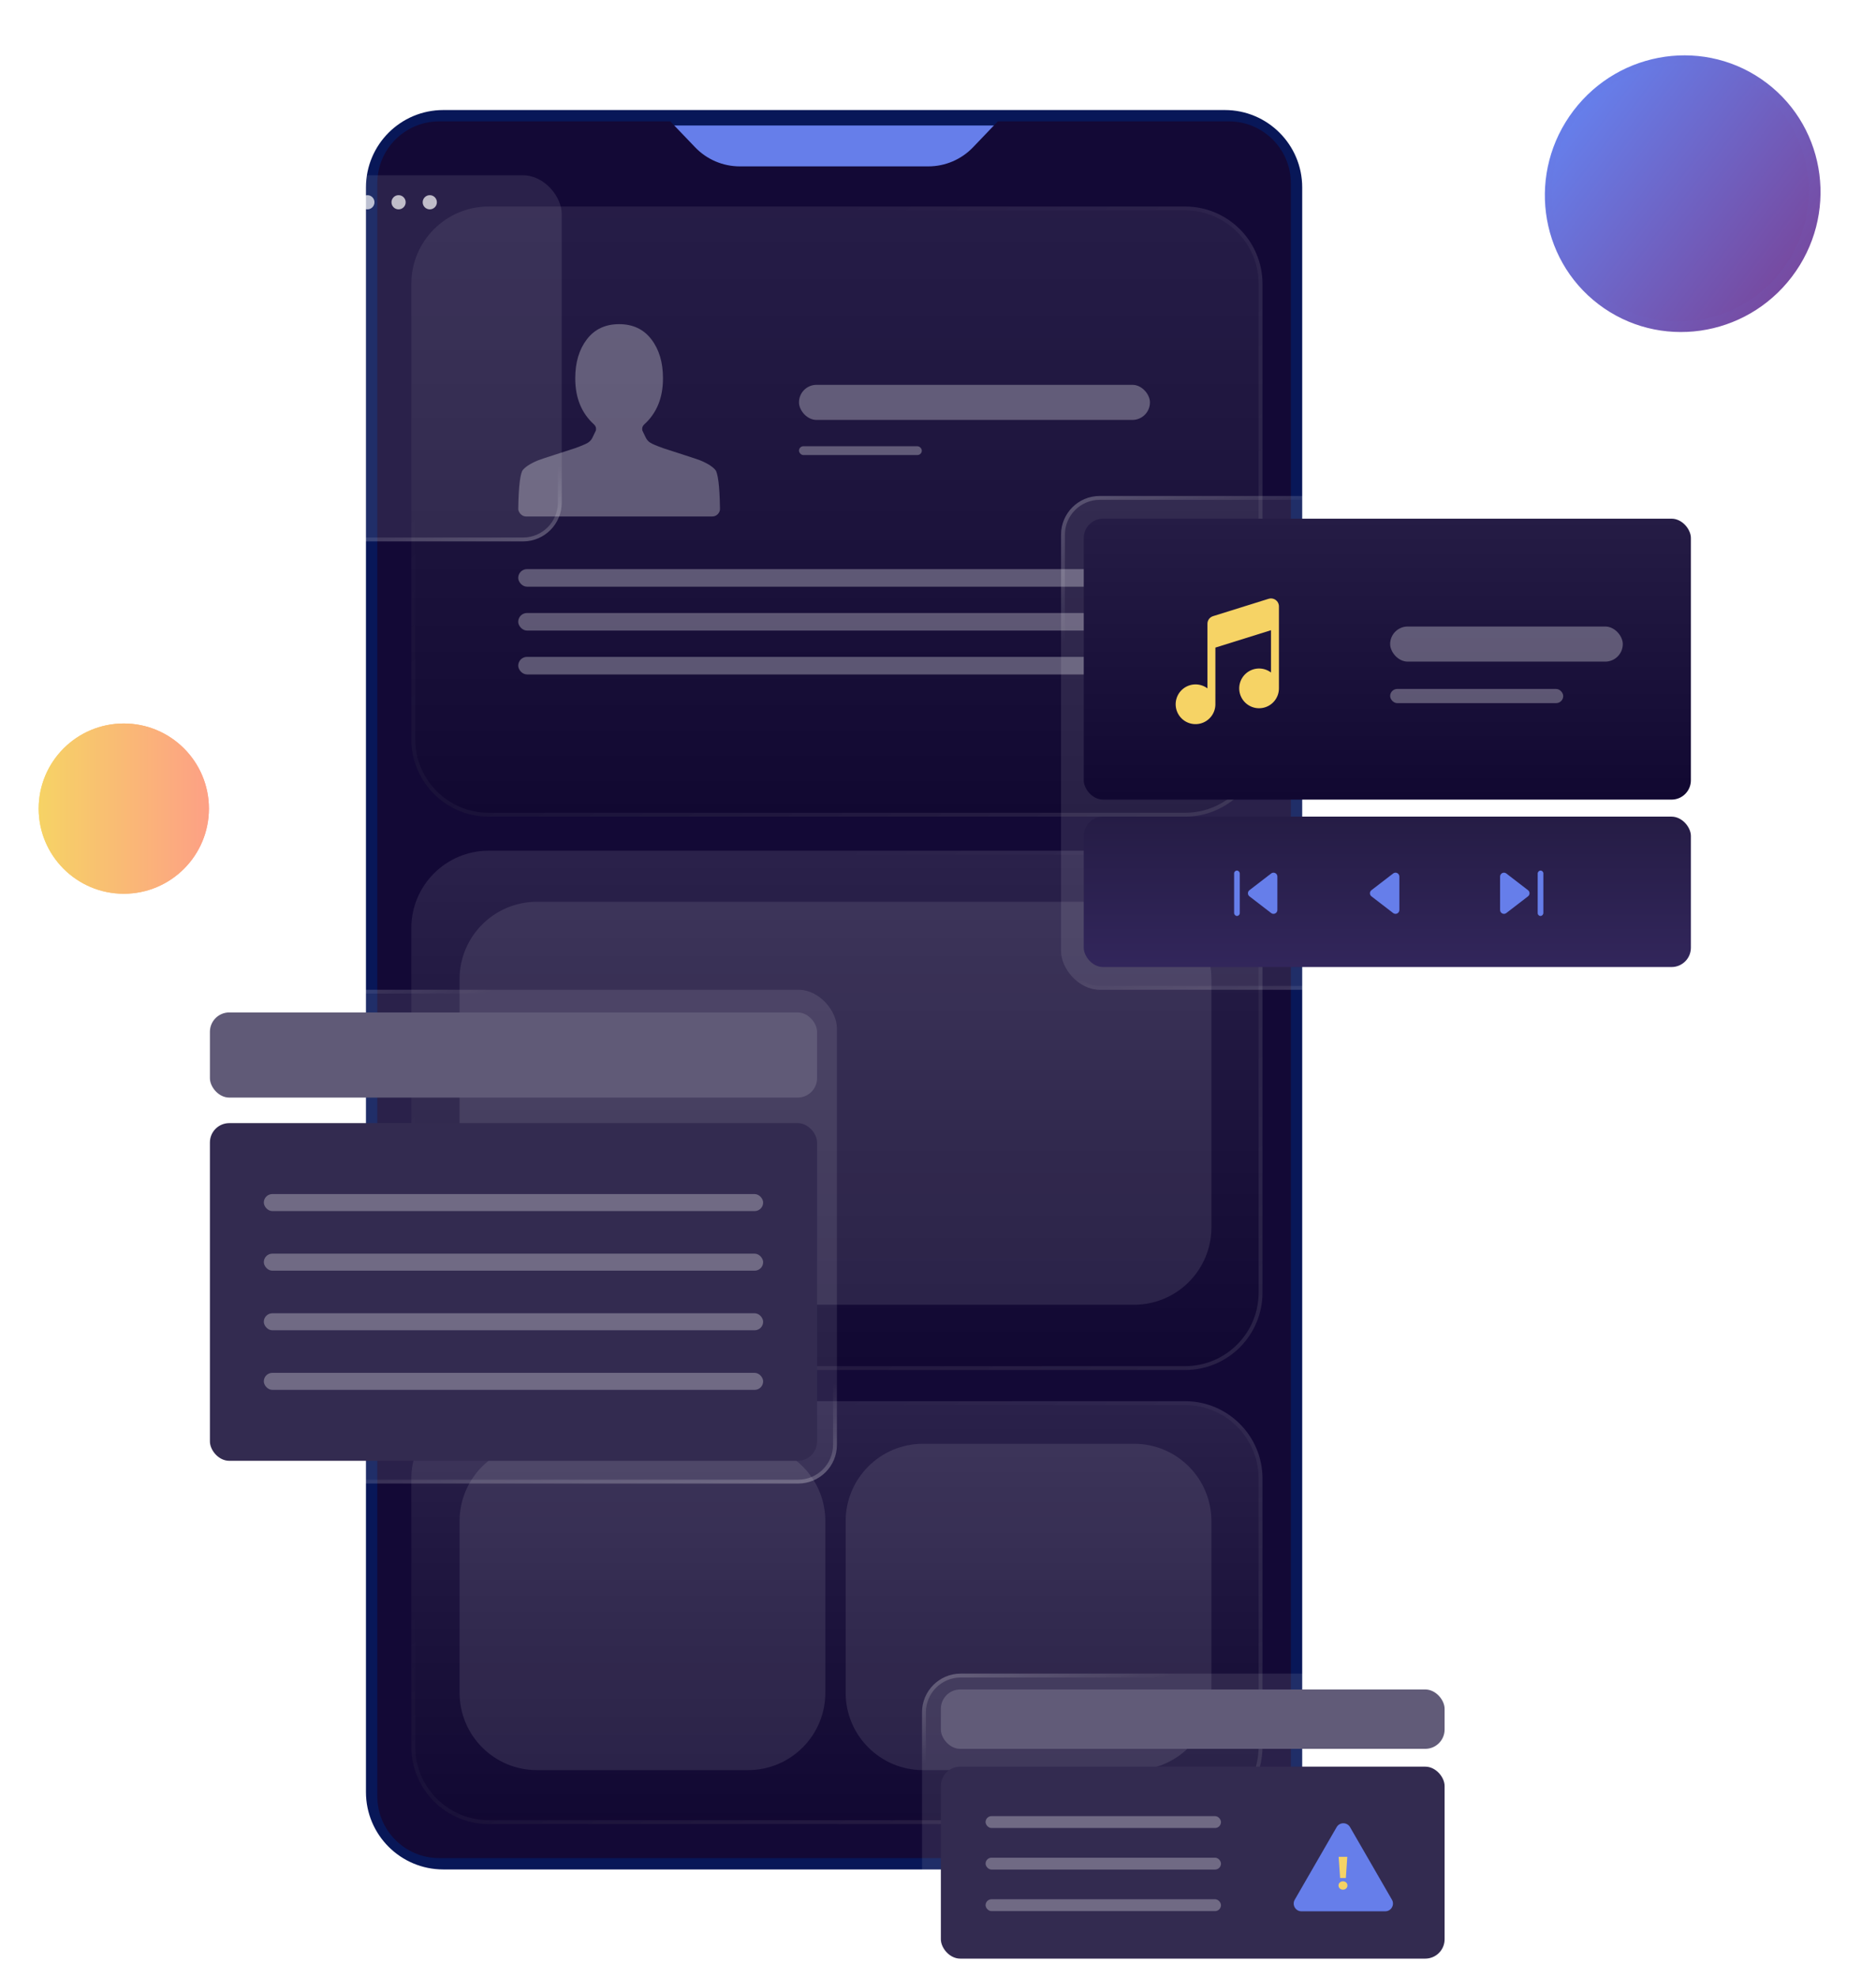 <svg width="485" height="511" viewBox="0 0 485 511" fill="none" xmlns="http://www.w3.org/2000/svg">
<path d="M306.585 233.082C310.23 233.082 313.186 236.037 313.186 239.683C313.186 243.329 310.23 246.284 306.585 246.284H125.416C121.77 246.284 118.815 243.329 118.815 239.683C118.815 236.037 121.77 233.082 125.416 233.082H181.16H250.84H306.585Z" fill="white" fill-opacity="0.1"/>
<g filter="url(#filter0_b_1_62)">
<rect x="258.175" y="313.031" width="101.22" height="56.478" rx="10" fill="white" fill-opacity="0.1"/>
<rect x="258.675" y="313.531" width="100.22" height="55.478" rx="9.5" stroke="url(#paint0_linear_1_62)"/>
<rect x="258.675" y="313.531" width="100.22" height="55.478" rx="9.5" stroke="url(#paint1_linear_1_62)"/>
</g>
<g filter="url(#filter1_f_1_62)">
<ellipse cx="435.024" cy="50.063" rx="35.467" ry="35.92" transform="rotate(37.272 435.024 50.063)" fill="url(#paint2_linear_1_62)"/>
</g>
<ellipse cx="434.379" cy="49.732" rx="33.092" ry="33.516" transform="rotate(37.272 434.379 49.732)" fill="url(#paint3_linear_1_62)"/>
<path d="M316.657 30.442C326.598 30.442 334.657 38.501 334.657 48.442V463.197C334.657 473.138 326.598 481.197 316.657 481.197H114.61C104.669 481.197 96.61 473.139 96.61 463.197V48.442C96.61 38.501 104.669 30.442 114.61 30.442H172.248H259.019H316.657Z" fill="#667EEA" stroke="#081758" stroke-width="4"/>
<path fill-rule="evenodd" clip-rule="evenodd" d="M173.299 31.376H113.543C104.707 31.376 97.543 38.539 97.543 47.376V464.263C97.543 473.1 104.707 480.263 113.543 480.263H317.723C326.559 480.263 333.723 473.1 333.723 464.263V47.376C333.723 38.539 326.559 31.376 317.723 31.376H257.967L251.551 38.074C248.533 41.224 244.36 43.005 239.997 43.005H191.269C186.907 43.005 182.733 41.224 179.715 38.074L173.299 31.376Z" fill="#130936"/>
<path d="M306.388 219.88C317.434 219.88 326.388 228.834 326.388 239.88V334.106C326.388 345.152 317.434 354.106 306.388 354.106H126.345C115.3 354.106 106.345 345.152 106.345 334.106V239.88C106.345 228.834 115.3 219.88 126.345 219.88H176.925H255.809H306.388Z" fill="url(#paint4_linear_1_62)" fill-opacity="0.1"/>
<path d="M306.388 220.38C317.158 220.38 325.888 229.11 325.888 239.88V334.106C325.888 344.876 317.158 353.606 306.388 353.606H126.345C115.576 353.606 106.845 344.876 106.845 334.106V239.88C106.845 229.11 115.576 220.38 126.345 220.38H176.925H255.809H306.388Z" stroke="url(#paint5_linear_1_62)" stroke-opacity="0.1"/>
<path d="M293.186 233.082C304.231 233.082 313.186 242.036 313.186 253.082V317.236C313.186 328.281 304.231 337.236 293.186 337.236H138.814C127.769 337.236 118.814 328.281 118.814 317.236V253.082C118.814 242.036 127.769 233.082 138.814 233.082H181.16H250.84H293.186Z" fill="white" fill-opacity="0.1"/>
<path d="M306.388 362.173C317.434 362.173 326.388 371.127 326.388 382.173V451.461C326.388 462.507 317.434 471.461 306.388 471.461H126.345C115.3 471.461 106.345 462.507 106.345 451.461V382.173C106.345 371.127 115.3 362.173 126.345 362.173H176.925H255.808H306.388Z" fill="url(#paint6_linear_1_62)" fill-opacity="0.1"/>
<path d="M306.388 362.673C317.158 362.673 325.888 371.404 325.888 382.173V451.461C325.888 462.231 317.158 470.961 306.388 470.961H126.345C115.576 470.961 106.845 462.231 106.845 451.461V382.173C106.845 371.404 115.576 362.673 126.345 362.673H176.925H255.808H306.388Z" stroke="url(#paint7_linear_1_62)" stroke-opacity="0.1"/>
<path d="M193.374 373.175C204.42 373.175 213.374 382.129 213.374 393.175V437.525C213.374 448.571 204.42 457.525 193.374 457.525H138.815C127.769 457.525 118.815 448.571 118.815 437.525V393.175C118.815 382.129 127.769 373.175 138.815 373.175H149.145H183.044H193.374Z" fill="white" fill-opacity="0.1"/>
<path d="M293.186 373.175C304.232 373.175 313.186 382.129 313.186 393.175V437.525C313.186 448.571 304.232 457.525 293.186 457.525H238.627C227.581 457.525 218.627 448.571 218.627 437.525V393.175C218.627 382.129 227.581 373.175 238.627 373.175H248.957H282.856H293.186Z" fill="white" fill-opacity="0.1"/>
<path d="M306.388 53.38C317.434 53.38 326.388 62.335 326.388 73.38V191.078C326.388 202.123 317.434 211.078 306.388 211.078H126.345C115.3 211.078 106.345 202.123 106.345 191.078V73.38C106.345 62.335 115.3 53.38 126.345 53.38H176.925H255.808H306.388Z" fill="url(#paint8_linear_1_62)" fill-opacity="0.1"/>
<path d="M306.388 53.88C317.158 53.88 325.888 62.611 325.888 73.38V191.078C325.888 201.847 317.158 210.578 306.388 210.578H126.345C115.576 210.578 106.845 201.847 106.845 191.078V73.38C106.845 62.611 115.576 53.88 126.345 53.88H176.925H255.808H306.388Z" stroke="url(#paint9_linear_1_62)" stroke-opacity="0.1"/>
<g clip-path="url(#clip0_1_62)">
<path d="M160.059 83.785C156.502 83.785 153.723 85.092 151.722 87.706C149.721 90.319 148.72 93.66 148.72 97.728C148.696 102.783 150.326 106.789 153.611 109.748C154.031 110.143 154.18 110.648 154.056 111.264L153.204 113.04C152.932 113.631 152.531 114.094 152 114.427C151.469 114.759 150.351 115.234 148.646 115.85C148.572 115.875 147.01 116.381 143.959 117.367C140.908 118.353 139.284 118.895 139.086 118.994C137.011 119.857 135.653 120.757 135.01 121.694C134.319 123.247 133.973 127.18 133.973 133.492H186.145C186.145 127.18 185.799 123.247 185.107 121.694C184.465 120.757 183.106 119.857 181.031 118.994C180.834 118.895 179.21 118.353 176.159 117.367C173.108 116.381 171.546 115.875 171.471 115.85C169.767 115.234 168.649 114.759 168.118 114.427C167.587 114.094 167.186 113.631 166.914 113.04L166.062 111.264C165.938 110.648 166.086 110.143 166.506 109.748C169.792 106.789 171.422 102.783 171.397 97.728C171.397 93.66 170.397 90.319 168.396 87.706C166.395 85.092 163.616 83.785 160.059 83.785Z" fill="white" fill-opacity="0.3"/>
</g>
<rect x="206.56" y="99.467" width="90.734" height="9.073" rx="4.537" fill="white" fill-opacity="0.3"/>
<rect x="206.56" y="115.345" width="31.757" height="2.268" rx="1.134" fill="white" fill-opacity="0.3"/>
<rect x="133.973" y="147.102" width="163.321" height="4.537" rx="2.268" fill="white" fill-opacity="0.3"/>
<rect x="133.973" y="158.444" width="163.321" height="4.537" rx="2.268" fill="white" fill-opacity="0.3"/>
<rect x="133.973" y="169.786" width="163.321" height="4.537" rx="2.268" fill="white" fill-opacity="0.3"/>
<g filter="url(#filter2_b_1_62)">
<rect x="238.371" y="432.587" width="139.36" height="77.749" rx="10" fill="white" fill-opacity="0.1"/>
<rect x="238.871" y="433.087" width="138.36" height="76.749" rx="9.5" stroke="url(#paint10_linear_1_62)"/>
<rect x="238.871" y="433.087" width="138.36" height="76.749" rx="9.5" stroke="url(#paint11_linear_1_62)"/>
</g>
<rect x="243.24" y="456.628" width="130.232" height="49.616" rx="5" fill="#332B50"/>
<rect x="254.802" y="469.416" width="60.856" height="3.069" rx="1.535" fill="white" fill-opacity="0.3"/>
<rect x="254.802" y="480.157" width="60.856" height="3.069" rx="1.535" fill="white" fill-opacity="0.3"/>
<rect x="254.802" y="490.899" width="60.856" height="3.069" rx="1.535" fill="white" fill-opacity="0.3"/>
<rect x="243.24" y="436.679" width="130.232" height="15.345" rx="5" fill="#615B78"/>
<path d="M345.56 472.26C346.33 470.927 348.254 470.927 349.024 472.26L359.852 491.015C360.622 492.348 359.659 494.015 358.12 494.015H336.464C334.924 494.015 333.962 492.348 334.732 491.015L345.56 472.26Z" fill="#667EEA"/>
<path d="M346.082 479.929H348.314L347.942 485.413H346.454L346.082 479.929ZM347.198 488.425C346.87 488.425 346.594 488.321 346.37 488.113C346.154 487.897 346.046 487.637 346.046 487.333C346.046 487.029 346.154 486.777 346.37 486.577C346.586 486.369 346.862 486.265 347.198 486.265C347.534 486.265 347.81 486.369 348.026 486.577C348.242 486.777 348.35 487.029 348.35 487.333C348.35 487.637 348.238 487.897 348.014 488.113C347.798 488.321 347.526 488.425 347.198 488.425Z" fill="#F6D365"/>
<g filter="url(#filter3_b_1_62)">
<rect x="48.401" y="255.82" width="167.966" height="127.625" rx="10" fill="white" fill-opacity="0.1"/>
<rect x="48.901" y="256.32" width="166.966" height="126.625" rx="9.5" stroke="url(#paint12_linear_1_62)"/>
<rect x="48.901" y="256.32" width="166.966" height="126.625" rx="9.5" stroke="url(#paint13_linear_1_62)"/>
</g>
<rect x="54.269" y="290.293" width="156.964" height="87.284" rx="5" fill="#332B50"/>
<rect x="68.204" y="308.63" width="129.092" height="4.401" rx="2.2" fill="white" fill-opacity="0.3"/>
<rect x="68.204" y="324.033" width="129.092" height="4.401" rx="2.2" fill="white" fill-opacity="0.3"/>
<rect x="68.204" y="339.435" width="129.092" height="4.401" rx="2.2" fill="white" fill-opacity="0.3"/>
<rect x="68.204" y="354.838" width="129.092" height="4.401" rx="2.2" fill="white" fill-opacity="0.3"/>
<rect x="54.269" y="261.688" width="156.964" height="22.004" rx="5" fill="#605A77"/>
<g filter="url(#filter4_b_1_62)">
<rect x="44" y="45.312" width="101.22" height="94.618" rx="10" fill="white" fill-opacity="0.1"/>
<rect x="44.5" y="45.812" width="100.22" height="93.618" rx="9.5" stroke="url(#paint14_linear_1_62)"/>
<rect x="44.5" y="45.812" width="100.22" height="93.618" rx="9.5" stroke="url(#paint15_linear_1_62)"/>
</g>
<circle cx="78.84" cy="52.28" r="1.834" fill="white" fill-opacity="0.7"/>
<circle cx="86.909" cy="52.28" r="1.834" fill="white" fill-opacity="0.7"/>
<circle cx="94.977" cy="52.28" r="1.834" fill="white" fill-opacity="0.7"/>
<circle cx="103.045" cy="52.28" r="1.834" fill="white" fill-opacity="0.7"/>
<circle cx="111.113" cy="52.28" r="1.834" fill="white" fill-opacity="0.7"/>
<g filter="url(#filter5_b_1_62)">
<rect x="274.311" y="128.195" width="167.966" height="127.625" rx="10" fill="white" fill-opacity="0.1"/>
<rect x="274.811" y="128.695" width="166.966" height="126.625" rx="9.5" stroke="url(#paint16_linear_1_62)"/>
<rect x="274.811" y="128.695" width="166.966" height="126.625" rx="9.5" stroke="url(#paint17_linear_1_62)"/>
</g>
<rect x="280.179" y="211.077" width="156.964" height="38.874" rx="5" fill="url(#paint18_linear_1_62)"/>
<rect x="280.179" y="134.063" width="156.964" height="72.614" rx="5" fill="url(#paint19_linear_1_62)"/>
<rect x="359.394" y="161.936" width="60.145" height="9.073" rx="4.537" fill="white" fill-opacity="0.3"/>
<rect x="359.394" y="178.072" width="44.742" height="3.667" rx="1.834" fill="white" fill-opacity="0.3"/>
<path d="M330.615 156.392C330.566 156.102 330.457 155.826 330.293 155.583C330.129 155.339 329.915 155.133 329.665 154.98C329.414 154.826 329.134 154.728 328.843 154.691C328.552 154.655 328.256 154.682 327.976 154.769L313.6 159.263C313.182 159.393 312.816 159.654 312.557 160.007C312.297 160.36 312.158 160.786 312.158 161.224V177.925C311.233 177.231 310.1 176.87 308.944 176.9C307.788 176.93 306.675 177.35 305.787 178.091C304.899 178.832 304.288 179.851 304.051 180.983C303.815 182.115 303.968 183.294 304.485 184.329C305.002 185.363 305.854 186.193 306.901 186.683C307.949 187.173 309.131 187.295 310.257 187.03C311.383 186.764 312.385 186.126 313.103 185.219C313.821 184.312 314.212 183.189 314.212 182.033V167.385L328.588 162.892V173.818C327.662 173.124 326.53 172.762 325.374 172.792C324.217 172.823 323.105 173.242 322.217 173.983C321.329 174.724 320.718 175.743 320.481 176.876C320.245 178.008 320.398 179.187 320.915 180.221C321.432 181.256 322.283 182.085 323.331 182.575C324.379 183.066 325.561 183.188 326.687 182.922C327.812 182.656 328.815 182.018 329.533 181.111C330.251 180.204 330.641 179.082 330.641 177.925V156.731C330.641 156.616 330.631 156.503 330.615 156.392Z" fill="#F6D365"/>
<rect x="319.053" y="225.014" width="1.467" height="11.736" rx="0.733" fill="#667EEA"/>
<path d="M323.016 231.675C322.496 231.275 322.496 230.49 323.016 230.09L328.628 225.77C329.286 225.264 330.238 225.732 330.238 226.562V235.203C330.238 236.033 329.286 236.501 328.628 235.995L323.016 231.675Z" fill="#667EEA"/>
<rect width="1.467" height="11.736" rx="0.733" transform="matrix(-1 0 0 1 399.002 225.015)" fill="#667EEA"/>
<path d="M395.039 231.675C395.559 231.275 395.559 230.49 395.039 230.09L389.426 225.77C388.769 225.264 387.816 225.732 387.816 226.562V235.203C387.816 236.033 388.769 236.501 389.426 235.995L395.039 231.675Z" fill="#667EEA"/>
<path d="M354.555 231.675C354.035 231.275 354.035 230.49 354.555 230.09L360.168 225.77C360.825 225.264 361.778 225.732 361.778 226.562V235.203C361.778 236.033 360.825 236.501 360.168 235.995L354.555 231.675Z" fill="#667EEA"/>
<g filter="url(#filter6_f_1_62)">
<circle cx="32.004" cy="209.004" r="22.004" fill="url(#paint20_linear_1_62)"/>
</g>
<circle cx="32.004" cy="209.004" r="22.004" fill="url(#paint21_linear_1_62)"/>
<defs>
<filter id="filter0_b_1_62" x="254.175" y="309.031" width="109.22" height="64.478" filterUnits="userSpaceOnUse" color-interpolation-filters="sRGB">
<feFlood flood-opacity="0" result="BackgroundImageFix"/>
<feGaussianBlur in="BackgroundImage" stdDeviation="2"/>
<feComposite in2="SourceAlpha" operator="in" result="effect1_backgroundBlur_1_62"/>
<feBlend mode="normal" in="SourceGraphic" in2="effect1_backgroundBlur_1_62" result="shape"/>
</filter>
<filter id="filter1_f_1_62" x="389.388" y="4.306" width="91.27" height="91.513" filterUnits="userSpaceOnUse" color-interpolation-filters="sRGB">
<feFlood flood-opacity="0" result="BackgroundImageFix"/>
<feBlend mode="normal" in="SourceGraphic" in2="BackgroundImageFix" result="shape"/>
<feGaussianBlur stdDeviation="5" result="effect1_foregroundBlur_1_62"/>
</filter>
<filter id="filter2_b_1_62" x="234.371" y="428.587" width="147.36" height="85.749" filterUnits="userSpaceOnUse" color-interpolation-filters="sRGB">
<feFlood flood-opacity="0" result="BackgroundImageFix"/>
<feGaussianBlur in="BackgroundImage" stdDeviation="2"/>
<feComposite in2="SourceAlpha" operator="in" result="effect1_backgroundBlur_1_62"/>
<feBlend mode="normal" in="SourceGraphic" in2="effect1_backgroundBlur_1_62" result="shape"/>
</filter>
<filter id="filter3_b_1_62" x="44.401" y="251.82" width="175.966" height="135.625" filterUnits="userSpaceOnUse" color-interpolation-filters="sRGB">
<feFlood flood-opacity="0" result="BackgroundImageFix"/>
<feGaussianBlur in="BackgroundImage" stdDeviation="2"/>
<feComposite in2="SourceAlpha" operator="in" result="effect1_backgroundBlur_1_62"/>
<feBlend mode="normal" in="SourceGraphic" in2="effect1_backgroundBlur_1_62" result="shape"/>
</filter>
<filter id="filter4_b_1_62" x="40" y="41.312" width="109.22" height="102.618" filterUnits="userSpaceOnUse" color-interpolation-filters="sRGB">
<feFlood flood-opacity="0" result="BackgroundImageFix"/>
<feGaussianBlur in="BackgroundImage" stdDeviation="2"/>
<feComposite in2="SourceAlpha" operator="in" result="effect1_backgroundBlur_1_62"/>
<feBlend mode="normal" in="SourceGraphic" in2="effect1_backgroundBlur_1_62" result="shape"/>
</filter>
<filter id="filter5_b_1_62" x="270.311" y="124.195" width="175.966" height="135.625" filterUnits="userSpaceOnUse" color-interpolation-filters="sRGB">
<feFlood flood-opacity="0" result="BackgroundImageFix"/>
<feGaussianBlur in="BackgroundImage" stdDeviation="2"/>
<feComposite in2="SourceAlpha" operator="in" result="effect1_backgroundBlur_1_62"/>
<feBlend mode="normal" in="SourceGraphic" in2="effect1_backgroundBlur_1_62" result="shape"/>
</filter>
<filter id="filter6_f_1_62" x="0" y="177" width="64.008" height="64.008" filterUnits="userSpaceOnUse" color-interpolation-filters="sRGB">
<feFlood flood-opacity="0" result="BackgroundImageFix"/>
<feBlend mode="normal" in="SourceGraphic" in2="BackgroundImageFix" result="shape"/>
<feGaussianBlur stdDeviation="5" result="effect1_foregroundBlur_1_62"/>
</filter>
<linearGradient id="paint0_linear_1_62" x1="352.427" y1="369.508" x2="351.301" y2="358.823" gradientUnits="userSpaceOnUse">
<stop stop-color="white" stop-opacity="0.2"/>
<stop offset="1" stop-color="white" stop-opacity="0"/>
</linearGradient>
<linearGradient id="paint1_linear_1_62" x1="258.175" y1="313.031" x2="263.666" y2="328.3" gradientUnits="userSpaceOnUse">
<stop stop-color="white" stop-opacity="0.2"/>
<stop offset="1" stop-color="white" stop-opacity="0"/>
</linearGradient>
<linearGradient id="paint2_linear_1_62" x1="399.557" y1="50.063" x2="470.49" y2="50.063" gradientUnits="userSpaceOnUse">
<stop stop-color="#667EEA"/>
<stop offset="1" stop-color="#764BA2"/>
</linearGradient>
<linearGradient id="paint3_linear_1_62" x1="401.286" y1="49.732" x2="467.471" y2="49.732" gradientUnits="userSpaceOnUse">
<stop stop-color="#667EEA"/>
<stop offset="1" stop-color="#764BA2"/>
</linearGradient>
<linearGradient id="paint4_linear_1_62" x1="216.367" y1="219.88" x2="216.367" y2="354.106" gradientUnits="userSpaceOnUse">
<stop stop-color="white"/>
<stop offset="1" stop-opacity="0.8"/>
</linearGradient>
<linearGradient id="paint5_linear_1_62" x1="319.366" y1="354.106" x2="233.207" y2="209.824" gradientUnits="userSpaceOnUse">
<stop stop-color="white"/>
<stop offset="1" stop-color="white" stop-opacity="0"/>
</linearGradient>
<linearGradient id="paint6_linear_1_62" x1="216.367" y1="362.173" x2="216.367" y2="471.461" gradientUnits="userSpaceOnUse">
<stop stop-color="white"/>
<stop offset="1" stop-opacity="0.8"/>
</linearGradient>
<linearGradient id="paint7_linear_1_62" x1="319.365" y1="471.461" x2="256.696" y2="342.565" gradientUnits="userSpaceOnUse">
<stop stop-color="white"/>
<stop offset="1" stop-color="white" stop-opacity="0"/>
</linearGradient>
<linearGradient id="paint8_linear_1_62" x1="216.367" y1="53.38" x2="216.367" y2="211.078" gradientUnits="userSpaceOnUse">
<stop stop-color="white" stop-opacity="0.8"/>
<stop offset="1"/>
</linearGradient>
<linearGradient id="paint9_linear_1_62" x1="319.365" y1="211.078" x2="211.249" y2="56.971" gradientUnits="userSpaceOnUse">
<stop stop-color="white"/>
<stop offset="1" stop-color="white" stop-opacity="0"/>
</linearGradient>
<linearGradient id="paint10_linear_1_62" x1="368.137" y1="510.335" x2="366.588" y2="495.626" gradientUnits="userSpaceOnUse">
<stop stop-color="white" stop-opacity="0.2"/>
<stop offset="1" stop-color="white" stop-opacity="0"/>
</linearGradient>
<linearGradient id="paint11_linear_1_62" x1="238.371" y1="432.587" x2="245.928" y2="453.608" gradientUnits="userSpaceOnUse">
<stop stop-color="white" stop-opacity="0.2"/>
<stop offset="1" stop-color="white" stop-opacity="0"/>
</linearGradient>
<linearGradient id="paint12_linear_1_62" x1="204.804" y1="383.444" x2="201.372" y2="359.523" gradientUnits="userSpaceOnUse">
<stop stop-color="white" stop-opacity="0.2"/>
<stop offset="1" stop-color="white" stop-opacity="0"/>
</linearGradient>
<linearGradient id="paint13_linear_1_62" x1="48.401" y1="255.82" x2="63.791" y2="287.25" gradientUnits="userSpaceOnUse">
<stop stop-color="white" stop-opacity="0.2"/>
<stop offset="1" stop-color="white" stop-opacity="0"/>
</linearGradient>
<linearGradient id="paint14_linear_1_62" x1="138.252" y1="139.93" x2="135.153" y2="122.377" gradientUnits="userSpaceOnUse">
<stop stop-color="white" stop-opacity="0.2"/>
<stop offset="1" stop-color="white" stop-opacity="0"/>
</linearGradient>
<linearGradient id="paint15_linear_1_62" x1="44" y1="45.312" x2="56.769" y2="66.509" gradientUnits="userSpaceOnUse">
<stop stop-color="white" stop-opacity="0.2"/>
<stop offset="1" stop-color="white" stop-opacity="0"/>
</linearGradient>
<linearGradient id="paint16_linear_1_62" x1="430.714" y1="255.82" x2="427.282" y2="231.898" gradientUnits="userSpaceOnUse">
<stop stop-color="white" stop-opacity="0.2"/>
<stop offset="1" stop-color="white" stop-opacity="0"/>
</linearGradient>
<linearGradient id="paint17_linear_1_62" x1="274.311" y1="128.195" x2="289.7" y2="159.626" gradientUnits="userSpaceOnUse">
<stop stop-color="white" stop-opacity="0.2"/>
<stop offset="1" stop-color="white" stop-opacity="0"/>
</linearGradient>
<linearGradient id="paint18_linear_1_62" x1="358.661" y1="211.077" x2="358.661" y2="249.951" gradientUnits="userSpaceOnUse">
<stop stop-color="#251C45"/>
<stop offset="1" stop-color="#32265B"/>
</linearGradient>
<linearGradient id="paint19_linear_1_62" x1="358.661" y1="134.063" x2="358.661" y2="206.677" gradientUnits="userSpaceOnUse">
<stop stop-color="#251C45"/>
<stop offset="1" stop-color="#110831"/>
</linearGradient>
<linearGradient id="paint20_linear_1_62" x1="10" y1="209.004" x2="54.009" y2="209.004" gradientUnits="userSpaceOnUse">
<stop stop-color="#F6D365"/>
<stop offset="1" stop-color="#FDA085"/>
</linearGradient>
<linearGradient id="paint21_linear_1_62" x1="10" y1="209.004" x2="54.009" y2="209.004" gradientUnits="userSpaceOnUse">
<stop stop-color="#F6D365"/>
<stop offset="1" stop-color="#FDA085"/>
</linearGradient>
<clipPath id="clip0_1_62">
<rect x="133.973" y="79.052" width="52.172" height="54.44" rx="2" fill="white"/>
</clipPath>
</defs>
</svg>
